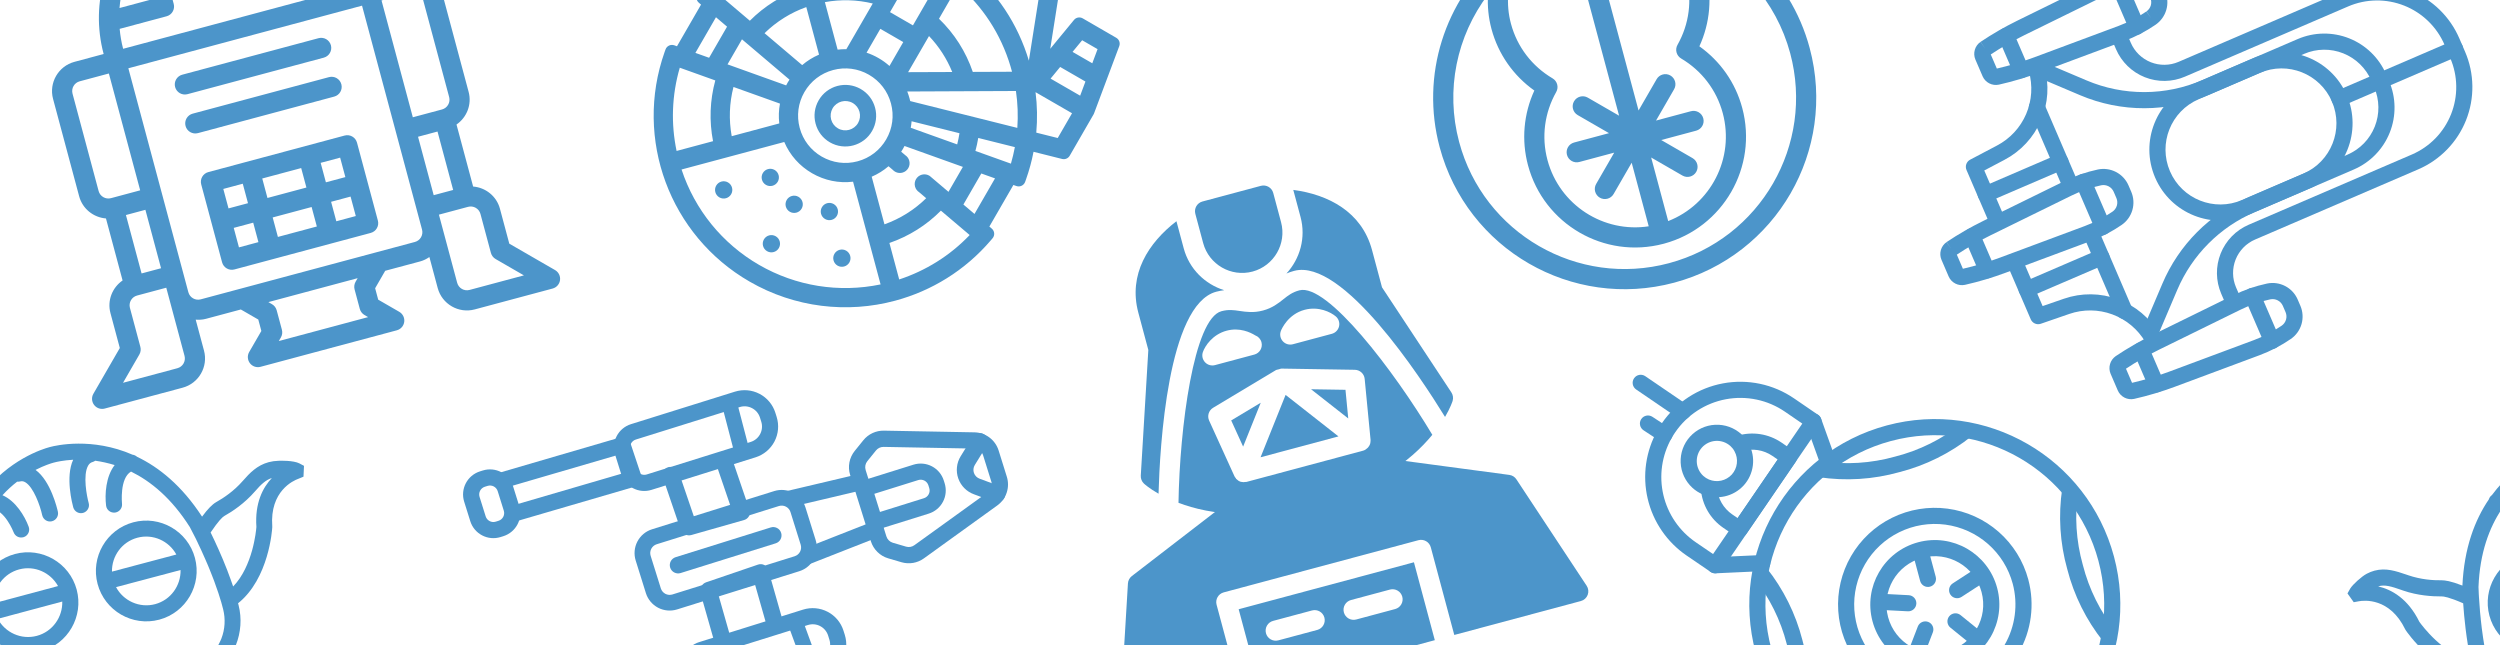 <svg width="248" height="64" viewBox="0 0 248 64" fill="none" xmlns="http://www.w3.org/2000/svg">
<g clip-path="url(#clip0)">
<g opacity="0.7" clip-path="url(#clip1)">
<path d="M81.213 9.95C80.804 10.658 80.696 11.48 80.907 12.268C81.118 13.056 81.623 13.716 82.331 14.123C83.06 14.543 83.893 14.628 84.648 14.426C85.404 14.223 86.085 13.733 86.504 13.005C86.913 12.296 87.021 11.475 86.809 10.686C86.598 9.898 86.093 9.238 85.386 8.832C83.927 7.988 82.054 8.49 81.213 9.95ZM85.119 12.203C84.716 12.899 83.824 13.139 83.127 12.736C82.792 12.543 82.549 12.228 82.448 11.852C82.35 11.476 82.401 11.085 82.594 10.747C82.795 10.401 83.12 10.167 83.479 10.071C83.838 9.974 84.237 10.017 84.586 10.214C84.921 10.407 85.164 10.722 85.265 11.098C85.365 11.473 85.311 11.866 85.119 12.203Z" fill="#0068B3"/>
<path d="M77.153 18.028C77.39 17.619 77.25 17.095 76.84 16.858C76.43 16.621 75.906 16.762 75.669 17.172C75.433 17.581 75.573 18.105 75.983 18.342C76.393 18.579 76.917 18.438 77.153 18.028Z" fill="#0068B3"/>
<path d="M72.531 19.266C72.768 18.857 72.627 18.332 72.218 18.096C71.808 17.859 71.284 18 71.047 18.41C70.811 18.819 70.951 19.343 71.361 19.58C71.771 19.817 72.295 19.676 72.531 19.266Z" fill="#0068B3"/>
<path d="M77.264 24.606C77.501 24.196 77.36 23.672 76.95 23.436C76.541 23.199 76.017 23.339 75.78 23.749C75.543 24.159 75.684 24.683 76.094 24.919C76.503 25.156 77.027 25.016 77.264 24.606Z" fill="#0068B3"/>
<path d="M84.257 26.038C84.493 25.628 84.353 25.104 83.943 24.867C83.533 24.631 83.009 24.771 82.773 25.181C82.536 25.59 82.676 26.114 83.086 26.351C83.496 26.588 84.02 26.447 84.257 26.038Z" fill="#0068B3"/>
<path d="M79.523 20.695C79.76 20.285 79.619 19.761 79.209 19.525C78.799 19.288 78.275 19.429 78.039 19.838C77.802 20.248 77.943 20.772 78.353 21.009C78.762 21.245 79.286 21.105 79.523 20.695Z" fill="#0068B3"/>
<path d="M83.018 21.413C83.254 21.003 83.114 20.479 82.704 20.242C82.294 20.006 81.77 20.146 81.534 20.556C81.297 20.966 81.438 21.49 81.847 21.727C82.257 21.963 82.781 21.823 83.018 21.413Z" fill="#0068B3"/>
<path d="M106.743 -14.197L102.434 -16.684C102.278 -16.774 102.092 -16.799 101.918 -16.753C101.745 -16.706 101.596 -16.592 101.506 -16.436L97.898 -10.187L95.623 -11.5L99.229 -17.749C99.417 -18.075 99.306 -18.49 98.98 -18.679L94.668 -21.166C94.424 -21.307 94.12 -21.282 93.899 -21.106L71.871 -3.29C71.849 -3.272 71.829 -3.254 71.807 -3.231C70.952 -2.527 70.152 -1.741 69.427 -0.896L69.249 -0.687C69.132 -0.548 69.073 -0.371 69.089 -0.191C69.102 -0.011 69.189 0.157 69.328 0.274L69.543 0.457L67.157 4.59L66.891 4.495C66.72 4.434 66.532 4.444 66.368 4.52C66.205 4.599 66.078 4.737 66.02 4.907L65.927 5.165C62.884 13.783 66.429 23.358 74.356 27.932C75.464 28.572 76.639 29.102 77.846 29.504C79.027 29.898 80.252 30.179 81.486 30.333C82.705 30.486 83.945 30.521 85.171 30.436C86.391 30.353 87.611 30.148 88.791 29.831C90.609 29.344 92.336 28.593 93.926 27.601C95.561 26.581 97.026 25.317 98.284 23.846L98.462 23.637C98.579 23.499 98.638 23.322 98.622 23.142C98.609 22.962 98.521 22.794 98.383 22.677L98.145 22.475L100.528 18.348L100.822 18.453C100.992 18.514 101.181 18.504 101.344 18.427C101.507 18.349 101.634 18.211 101.693 18.041L101.785 17.783C102.102 16.888 102.351 15.971 102.526 15.057L105.36 15.769C105.656 15.844 105.963 15.711 106.114 15.45L108.485 11.343C108.504 11.311 108.52 11.277 108.532 11.241L111.03 4.577C111.148 4.264 111.022 3.915 110.734 3.749L107.405 1.821C107.117 1.655 106.751 1.72 106.54 1.978L104.184 4.841L107.074 -13.498C107.118 -13.778 106.987 -14.056 106.743 -14.197ZM96.941 -8.529L90.564 2.517L88.289 1.204L94.666 -9.843L96.941 -8.529ZM91.18 19.069L91.878 19.662C91.294 20.236 90.646 20.747 89.952 21.182C89.258 21.616 88.515 21.977 87.737 22.255L86.472 17.53C87.08 17.268 87.64 16.921 88.141 16.491L88.562 16.848C88.797 17.103 89.162 17.222 89.519 17.126C90.031 16.989 90.337 16.462 90.199 15.947C90.136 15.711 89.991 15.521 89.803 15.395L89.397 15.049C89.458 14.953 89.516 14.863 89.57 14.774C89.571 14.772 89.573 14.769 89.573 14.769C89.629 14.672 89.68 14.576 89.727 14.481L95.518 16.555L94.089 19.03L92.401 17.599C92.349 17.545 92.294 17.498 92.234 17.457L92.224 17.45C92.004 17.305 91.725 17.253 91.451 17.326C90.939 17.464 90.632 17.991 90.77 18.505C90.836 18.749 90.984 18.942 91.18 19.069ZM90.344 12.676C90.385 12.459 90.414 12.242 90.431 12.029L95.18 13.216C95.121 13.592 95.044 13.963 94.953 14.326L90.344 12.676ZM88.236 6.545C87.904 6.249 87.54 5.986 87.155 5.764C86.776 5.545 86.377 5.363 85.962 5.226L87.329 2.86L89.604 4.173L88.236 6.545ZM84.215 0.029C85.013 0.051 85.807 0.159 86.578 0.347L83.959 4.878C83.665 4.875 83.376 4.89 83.091 4.924L81.829 0.211C82.617 0.067 83.418 0.006 84.215 0.029ZM81.333 -1.636L80.363 -5.26C81.892 -5.58 83.444 -5.693 84.979 -5.592C86.507 -5.492 88.018 -5.184 89.474 -4.675L87.563 -1.365C85.556 -1.945 83.407 -2.038 81.333 -1.636ZM92.157 3.576C92.65 4.092 93.096 4.659 93.482 5.258C93.865 5.852 94.194 6.486 94.462 7.143L90.084 7.16L92.157 3.576ZM94.445 -19.088L96.958 -17.637L90.443 -6.353C88.713 -6.995 86.91 -7.382 85.082 -7.498C83.232 -7.616 81.368 -7.46 79.535 -7.033L94.445 -19.088ZM74.747 -2.999C75.921 -3.736 77.187 -4.332 78.52 -4.766L79.491 -1.14C78.538 -0.81 77.624 -0.376 76.772 0.155C75.903 0.696 75.101 1.336 74.385 2.057L71.529 -0.366C72.49 -1.379 73.573 -2.263 74.747 -2.999ZM72.17 6.385L73.604 3.901L78.318 7.9C78.257 7.996 78.2 8.089 78.144 8.178C78.088 8.275 78.037 8.373 77.987 8.471L72.17 6.385ZM77.373 10.278C77.25 10.925 77.228 11.584 77.305 12.244L72.586 13.509C72.437 12.696 72.378 11.872 72.407 11.054C72.437 10.236 72.556 9.419 72.761 8.627L77.373 10.278ZM75.841 3.292C76.43 2.716 77.082 2.204 77.785 1.765C78.474 1.334 79.213 0.977 79.985 0.703L81.248 5.418C80.64 5.68 80.077 6.028 79.576 6.458L75.841 3.292ZM71.024 1.71L72.124 2.645L70.343 5.731L68.983 5.246L71.024 1.71ZM66.764 10.874C66.814 9.467 67.039 8.07 67.434 6.717L70.957 7.979C70.69 8.958 70.535 9.966 70.498 10.977C70.461 11.986 70.54 13.004 70.733 14.005L67.117 14.974C66.835 13.623 66.714 12.247 66.764 10.874ZM87.354 28.214C83.233 29.072 78.96 28.388 75.307 26.281C71.656 24.173 68.928 20.817 67.61 16.815L77.799 14.085C78.362 15.397 79.312 16.467 80.558 17.187C81.804 17.906 83.206 18.194 84.624 18.025L87.354 28.214ZM85.071 16.002C83.861 16.326 82.599 16.16 81.514 15.534C80.429 14.908 79.654 13.898 79.33 12.688C79.006 11.478 79.172 10.216 79.798 9.131C80.425 8.047 81.434 7.272 82.644 6.947C83.855 6.623 85.117 6.789 86.201 7.415C87.286 8.042 88.061 9.052 88.385 10.262C88.709 11.472 88.543 12.734 87.917 13.818C87.291 14.903 86.281 15.678 85.071 16.002ZM92.924 25.978C91.76 26.705 90.508 27.292 89.2 27.722L88.23 24.103C89.192 23.771 90.113 23.33 90.97 22.792C91.827 22.255 92.623 21.617 93.337 20.896L96.192 23.316C95.216 24.338 94.119 25.233 92.924 25.978ZM96.669 21.223L95.569 20.288L97.346 17.21L98.706 17.696L96.669 21.223ZM100.284 16.234L96.761 14.972C96.875 14.554 96.968 14.124 97.042 13.684L100.675 14.594C100.568 15.159 100.437 15.709 100.284 16.234ZM100.919 12.687L90.292 10.026C90.274 9.947 90.254 9.863 90.229 9.77C90.167 9.541 90.09 9.308 90.001 9.076L100.781 9.027C100.959 10.239 101.005 11.469 100.919 12.687ZM100.391 7.117L96.501 7.133C96.159 6.134 95.699 5.176 95.136 4.289C94.573 3.406 93.905 2.591 93.148 1.859L95.056 -1.45C96.259 -0.413 97.304 0.781 98.167 2.1C99.064 3.472 99.763 4.979 100.241 6.576C100.287 6.74 100.335 6.911 100.391 7.117ZM104.927 13.691L102.799 13.158C102.918 11.819 102.895 10.471 102.725 9.143L106.346 11.233L104.927 13.691ZM107.35 3.992L108.879 4.875L108.355 6.277L106.398 5.147L107.35 3.992ZM105.168 6.642L107.675 8.089L107.152 9.492L104.218 7.798L105.168 6.642ZM102.064 6.018C101.521 4.203 100.719 2.492 99.686 0.937C98.675 -0.583 97.444 -1.95 96.026 -3.126L102.543 -14.413L105.058 -12.963L102.064 6.018Z" fill="#0068B3"/>
</g>
<g opacity="0.7" clip-path="url(#clip2)">
<path d="M163.795 15.624L165.485 21.931C169.704 20.286 172.096 15.696 170.897 11.22C170.279 8.916 168.796 6.999 166.771 5.804C166.301 5.527 166.14 4.925 166.408 4.451C167.565 2.406 167.891 0.004 167.273 -2.302C166.745 -4.273 165.556 -5.959 163.894 -7.181C163.038 -7.812 163.627 -9.167 164.672 -8.97C171.803 -7.626 177.613 -2.352 179.521 4.769C182.237 14.905 176.222 25.323 166.086 28.039C155.95 30.755 145.531 24.74 142.816 14.604C140.908 7.484 143.303 0.011 148.807 -4.719C149.614 -5.412 150.802 -4.533 150.375 -3.559C149.547 -1.668 149.359 0.387 149.887 2.356C150.504 4.662 151.989 6.578 154.014 7.772C154.484 8.049 154.645 8.65 154.377 9.125C153.22 11.174 152.893 13.576 153.51 15.879C154.709 20.355 159.078 23.134 163.553 22.449L161.863 16.141L160.071 19.246C159.795 19.724 159.183 19.888 158.705 19.612C158.226 19.336 158.063 18.724 158.339 18.246L160.131 15.141L156.668 16.069C156.134 16.212 155.586 15.896 155.443 15.362C155.3 14.829 155.617 14.28 156.15 14.137L159.614 13.209L156.509 11.417C156.03 11.141 155.867 10.529 156.143 10.051C156.419 9.572 157.03 9.409 157.509 9.685L160.614 11.477L155.544 -7.441C155.402 -7.975 155.718 -8.523 156.252 -8.666C156.785 -8.809 157.333 -8.492 157.476 -7.959L162.545 10.96L164.338 7.855C164.614 7.377 165.226 7.213 165.704 7.489C166.182 7.765 166.346 8.377 166.07 8.855L164.278 11.96L167.741 11.032C168.275 10.889 168.823 11.205 168.966 11.739C169.109 12.272 168.792 12.82 168.259 12.963L164.795 13.892L167.9 15.684C168.378 15.96 168.542 16.572 168.266 17.05C167.989 17.528 167.378 17.692 166.9 17.416L163.795 15.624ZM165.01 24.186C159.155 25.732 153.147 22.252 151.578 16.397C150.907 13.891 151.15 11.286 152.207 8.982C150.14 7.516 148.627 5.382 147.955 2.874C147.653 1.747 147.541 0.597 147.611 -0.541C144.508 3.562 143.365 8.927 144.747 14.086C147.177 23.155 156.5 28.537 165.568 26.107C174.638 23.677 180.019 14.356 177.589 5.286C176.206 0.126 172.534 -3.949 167.796 -5.951C168.425 -4.999 168.903 -3.948 169.205 -2.82C169.877 -0.311 169.635 2.293 168.579 4.595C170.645 6.062 172.157 8.196 172.829 10.703C174.398 16.558 170.936 22.574 165.092 24.164C165.079 24.168 165.065 24.172 165.051 24.176C165.038 24.179 165.024 24.183 165.01 24.186Z" fill="#0068B3"/>
</g>
<g opacity="0.7" clip-path="url(#clip3)">
<path d="M125.08 18.435L119.284 19.988C118.751 20.131 118.434 20.68 118.577 21.213L119.354 24.111C119.925 26.241 122.122 27.51 124.253 26.939C126.384 26.368 127.652 24.171 127.081 22.04L126.305 19.142C126.162 18.609 125.613 18.292 125.08 18.435Z" fill="#0068B3"/>
<path d="M124.946 68.164L142.333 63.506L140.262 55.778L122.876 60.437L124.946 68.164ZM134.019 59.522L137.882 58.486C138.415 58.344 138.964 58.66 139.107 59.194C139.25 59.727 138.933 60.275 138.4 60.418L134.536 61.454C134.003 61.596 133.454 61.28 133.311 60.746C133.169 60.213 133.485 59.665 134.019 59.522ZM126.291 61.592L130.155 60.557C130.688 60.414 131.237 60.731 131.38 61.264C131.522 61.797 131.206 62.346 130.672 62.489L126.809 63.524C126.276 63.667 125.727 63.35 125.584 62.817C125.441 62.284 125.758 61.735 126.291 61.592Z" fill="#0068B3"/>
<path d="M157.397 58.107L150.427 47.551C150.27 47.31 150.013 47.148 149.726 47.111L136.841 45.388C136.297 45.314 135.792 45.7 135.716 46.246C135.699 46.381 135.709 46.513 135.742 46.636L124.151 49.742C124.118 49.619 124.061 49.499 123.979 49.391C123.642 48.955 123.014 48.873 122.576 49.21L112.279 57.145C112.051 57.322 111.909 57.588 111.891 57.877L111.133 70.503C111.113 70.823 111.25 71.134 111.498 71.339C111.747 71.542 112.078 71.612 112.389 71.529L123.015 68.682L120.685 59.989C120.542 59.455 120.859 58.907 121.392 58.764L140.711 53.587C141.244 53.445 141.793 53.761 141.936 54.295L144.265 62.988L156.822 59.623C157.133 59.54 157.385 59.313 157.499 59.011C157.613 58.712 157.574 58.374 157.397 58.107Z" fill="#0068B3"/>
<path d="M125.066 39.95L122.135 41.706L123.318 44.305L125.066 39.95Z" fill="#0068B3"/>
<path d="M133.746 41.511L133.471 38.669L130.054 38.613L133.746 41.511Z" fill="#0068B3"/>
<path d="M125.048 45.361L132.775 43.291L127.531 39.174L125.048 45.361Z" fill="#0068B3"/>
<path d="M114.927 48.976C115.054 44.368 115.838 30.229 120.648 28.94C120.928 28.865 121.191 28.818 121.44 28.788C119.541 28.195 117.974 26.688 117.422 24.628L116.703 21.945C113.929 24.078 111.904 27.217 112.921 31.011L113.914 34.718L113.166 47.182C113.149 47.481 113.264 47.769 113.482 47.974C113.529 48.019 114.007 48.45 114.927 48.976Z" fill="#0068B3"/>
<path d="M128.893 28.802C128.186 28.991 127.78 29.313 127.309 29.688C126.796 30.095 126.216 30.555 125.288 30.803C124.361 31.051 123.628 30.943 122.981 30.848C122.386 30.759 121.873 30.683 121.166 30.872C118.423 31.607 117.024 42.424 116.906 49.88C118.454 50.464 120.512 50.964 123.172 51.001C123.264 51.003 123.355 50.991 123.444 50.967L136.967 47.344C137.056 47.32 137.142 47.285 137.22 47.237C139.506 45.875 141.037 44.413 142.086 43.133C138.255 36.735 131.634 28.067 128.893 28.802ZM127.069 32.811C127.136 32.644 127.767 31.174 129.411 30.734C130.813 30.358 132.018 30.969 132.51 31.388C132.792 31.629 132.918 32.007 132.835 32.369C132.754 32.73 132.478 33.017 132.119 33.114L128.255 34.149C127.89 34.247 127.501 34.13 127.249 33.847C126.997 33.563 126.927 33.163 127.069 32.811ZM119.327 34.92C119.543 34.312 120.281 33.18 121.683 32.804C122.978 32.457 124.049 32.978 124.514 33.267C124.81 33.374 125.049 33.621 125.137 33.949C125.28 34.482 124.964 35.031 124.43 35.174C124.416 35.176 124.405 35.181 124.392 35.184L120.528 36.219C120.169 36.316 119.787 36.205 119.536 35.932C119.282 35.659 119.203 35.27 119.327 34.92ZM135.961 43.642C135.969 43.725 135.953 43.804 135.94 43.882C135.937 43.901 135.948 43.919 135.945 43.938C135.943 43.947 135.936 43.951 135.934 43.96C135.898 44.119 135.82 44.26 135.716 44.381C135.692 44.408 135.669 44.429 135.642 44.454C135.525 44.566 135.389 44.661 135.225 44.705L123.634 47.811C123.609 47.817 123.585 47.805 123.559 47.81C123.417 47.838 123.279 47.837 123.143 47.803C123.119 47.797 123.094 47.798 123.069 47.79C122.913 47.739 122.775 47.65 122.66 47.529C122.651 47.519 122.636 47.519 122.627 47.509C122.609 47.487 122.61 47.458 122.591 47.434C122.549 47.377 122.496 47.327 122.465 47.258L119.946 41.722C119.736 41.26 119.905 40.712 120.343 40.45L126.586 36.706C126.645 36.672 126.717 36.677 126.781 36.654C126.829 36.637 126.873 36.625 126.922 36.616C126.99 36.604 127.049 36.563 127.118 36.564L134.397 36.684C134.906 36.692 135.328 37.083 135.376 37.587L135.961 43.642Z" fill="#0068B3"/>
<path d="M143.976 38.927L137.096 28.506L136.103 24.799C135.086 21.005 131.763 19.299 128.294 18.839L129.013 21.523C129.565 23.582 128.961 25.671 127.614 27.134C127.844 27.035 128.095 26.945 128.376 26.87C133.186 25.581 140.934 37.434 143.348 41.36C143.882 40.447 144.08 39.833 144.1 39.77C144.185 39.484 144.139 39.175 143.976 38.927Z" fill="#0068B3"/>
</g>
<g opacity="0.7" clip-path="url(#clip4)">
<path fill-rule="evenodd" clip-rule="evenodd" d="M187.586 43.747C178.624 46.149 173.305 55.361 175.707 64.323C178.108 73.285 187.32 78.604 196.282 76.202C205.245 73.801 210.563 64.589 208.162 55.627C205.76 46.664 196.548 41.346 187.586 43.747ZM174.161 64.737C171.531 54.921 177.356 44.832 187.172 42.202C196.988 39.572 207.077 45.397 209.707 55.213C212.337 65.028 206.512 75.118 196.696 77.748C186.881 80.378 176.791 74.553 174.161 64.737Z" fill="#0068B3"/>
<path fill-rule="evenodd" clip-rule="evenodd" d="M192.979 52.043C191.41 51.837 189.815 52.1 188.396 52.8C186.977 53.5 185.797 54.605 185.006 55.975C184.215 57.345 183.848 58.919 183.951 60.498C184.055 62.077 184.624 63.59 185.587 64.845C186.551 66.1 187.865 67.042 189.363 67.55C190.861 68.059 192.477 68.112 194.005 67.702C196.053 67.151 197.798 65.809 198.859 63.973C199.919 62.136 200.208 59.953 199.662 57.904C199.252 56.376 198.399 55.003 197.209 53.96C196.019 52.917 194.547 52.25 192.979 52.043ZM194.212 68.475L194.42 69.247C196.877 68.586 198.972 66.977 200.245 64.773C201.517 62.569 201.863 59.95 201.207 57.491L201.207 57.49C200.716 55.656 199.692 54.009 198.264 52.757C196.837 51.505 195.07 50.705 193.187 50.457C191.305 50.209 189.391 50.525 187.688 51.365C185.985 52.205 184.57 53.53 183.62 55.175C182.671 56.819 182.231 58.708 182.355 60.603C182.479 62.497 183.162 64.312 184.318 65.819C185.474 67.325 187.051 68.455 188.848 69.065C190.646 69.676 192.585 69.739 194.419 69.248L194.212 68.475Z" fill="#0068B3"/>
<path fill-rule="evenodd" clip-rule="evenodd" d="M206.155 48.705C205.789 51.152 205.945 53.649 206.614 56.032L206.616 56.041L206.619 56.05C207.231 58.447 208.344 60.688 209.884 62.624L208.632 63.62C206.953 61.51 205.739 59.068 205.071 56.455C204.343 53.858 204.173 51.136 204.572 48.468L206.155 48.705Z" fill="#0068B3"/>
<path fill-rule="evenodd" clip-rule="evenodd" d="M188.009 45.29C190.407 44.678 192.647 43.566 194.583 42.025L195.58 43.277C193.469 44.956 191.027 46.17 188.414 46.838C185.817 47.566 183.095 47.736 180.428 47.337L180.665 45.754C183.112 46.12 185.609 45.964 187.991 45.295L188 45.293L188.009 45.29Z" fill="#0068B3"/>
<path fill-rule="evenodd" clip-rule="evenodd" d="M177.25 63.9C176.638 61.502 175.525 59.262 173.984 57.326L175.236 56.329C176.916 58.44 178.129 60.882 178.798 63.495C179.525 66.092 179.695 68.814 179.296 71.481L177.714 71.244C178.08 68.797 177.923 66.3 177.255 63.918L177.252 63.909L177.25 63.9Z" fill="#0068B3"/>
<path fill-rule="evenodd" clip-rule="evenodd" d="M190.692 55.338C188.131 56.025 186.612 58.657 187.298 61.217C187.984 63.778 190.616 65.297 193.177 64.611C195.737 63.925 197.257 61.293 196.571 58.733C195.885 56.172 193.253 54.652 190.692 55.338ZM185.752 61.631C184.838 58.217 186.864 54.708 190.278 53.793C193.692 52.878 197.201 54.904 198.116 58.318C199.031 61.733 197.005 65.242 193.591 66.157C190.177 67.072 186.667 65.045 185.752 61.631Z" fill="#0068B3"/>
<path fill-rule="evenodd" clip-rule="evenodd" d="M190.361 54.102C190.787 53.988 191.226 54.241 191.34 54.668L192.024 57.218C192.138 57.645 191.885 58.083 191.458 58.198C191.031 58.312 190.593 58.059 190.478 57.632L189.795 55.082C189.681 54.655 189.934 54.217 190.361 54.102Z" fill="#0068B3"/>
<path fill-rule="evenodd" clip-rule="evenodd" d="M185.861 59.661C185.884 59.219 186.26 58.881 186.702 58.904L189.344 59.043C189.786 59.066 190.124 59.443 190.101 59.884C190.078 60.325 189.702 60.664 189.26 60.641L186.617 60.502C186.176 60.478 185.837 60.102 185.861 59.661Z" fill="#0068B3"/>
<path fill-rule="evenodd" clip-rule="evenodd" d="M191.279 61.694C191.691 61.853 191.897 62.316 191.738 62.728L190.793 65.186C190.635 65.599 190.172 65.804 189.76 65.646C189.347 65.487 189.141 65.025 189.3 64.612L190.245 62.154C190.403 61.742 190.866 61.536 191.279 61.694Z" fill="#0068B3"/>
<path fill-rule="evenodd" clip-rule="evenodd" d="M193.362 61.136C193.64 60.793 194.143 60.74 194.487 61.018L196.534 62.674C196.878 62.952 196.931 63.455 196.653 63.799C196.375 64.142 195.871 64.196 195.528 63.918L193.481 62.261C193.137 61.984 193.084 61.48 193.362 61.136Z" fill="#0068B3"/>
<path fill-rule="evenodd" clip-rule="evenodd" d="M197.037 56.666C197.278 57.036 197.173 57.532 196.802 57.773L194.583 59.215C194.213 59.455 193.717 59.35 193.476 58.98C193.236 58.609 193.341 58.114 193.711 57.873L195.931 56.431C196.301 56.19 196.797 56.295 197.037 56.666Z" fill="#0068B3"/>
<path fill-rule="evenodd" clip-rule="evenodd" d="M179.633 41.061C180.049 40.911 180.507 41.127 180.657 41.543L182.123 45.623C182.272 46.039 182.056 46.497 181.64 46.646C181.224 46.796 180.766 46.58 180.617 46.164L179.151 42.084C179.002 41.669 179.218 41.21 179.633 41.061Z" fill="#0068B3"/>
<path fill-rule="evenodd" clip-rule="evenodd" d="M169.343 56.111C169.323 55.67 169.664 55.295 170.105 55.275L174.776 55.059C175.218 55.038 175.592 55.38 175.612 55.821C175.633 56.262 175.292 56.637 174.85 56.657L170.179 56.873C169.738 56.894 169.363 56.553 169.343 56.111Z" fill="#0068B3"/>
<path fill-rule="evenodd" clip-rule="evenodd" d="M174.372 44.65C173.852 44.569 173.321 44.605 172.818 44.755C172.394 44.882 171.949 44.641 171.822 44.217C171.696 43.794 171.937 43.348 172.36 43.222C173.092 43.004 173.863 42.951 174.618 43.069C175.372 43.186 176.091 43.471 176.722 43.901L177.911 44.715C178.086 44.834 178.206 45.019 178.245 45.227C178.285 45.436 178.239 45.652 178.119 45.827L173.241 52.958C173.121 53.133 172.937 53.253 172.728 53.292C172.52 53.331 172.304 53.286 172.129 53.166L170.94 52.353C170.31 51.921 169.785 51.354 169.402 50.693C169.019 50.033 168.788 49.295 168.726 48.534C168.691 48.093 169.019 47.707 169.459 47.672C169.9 47.636 170.285 47.964 170.321 48.405C170.364 48.928 170.522 49.436 170.786 49.891C171.049 50.346 171.411 50.736 171.844 51.033C171.844 51.033 171.845 51.033 171.845 51.033L172.372 51.394L176.347 45.584L175.82 45.223C175.82 45.222 175.82 45.223 175.82 45.223C175.386 44.926 174.891 44.73 174.372 44.65Z" fill="#0068B3"/>
<path fill-rule="evenodd" clip-rule="evenodd" d="M162.098 37.526C162.347 37.161 162.844 37.067 163.209 37.316L167.389 40.168C167.753 40.417 167.847 40.914 167.598 41.279C167.349 41.644 166.852 41.738 166.487 41.489L162.307 38.637C161.942 38.388 161.849 37.891 162.098 37.526Z" fill="#0068B3"/>
<path fill-rule="evenodd" clip-rule="evenodd" d="M162.809 41.577C163.051 41.208 163.547 41.104 163.917 41.346L165.552 42.417C165.922 42.66 166.025 43.155 165.783 43.525C165.541 43.895 165.045 43.998 164.675 43.756L163.04 42.685C162.671 42.443 162.567 41.947 162.809 41.577Z" fill="#0068B3"/>
<path fill-rule="evenodd" clip-rule="evenodd" d="M171.201 39.606C170.189 39.796 169.224 40.183 168.362 40.747C167.5 41.31 166.758 42.038 166.178 42.889L166.173 42.895C166.048 43.075 165.93 43.272 165.81 43.482C164.849 45.189 164.562 47.194 165.007 49.102C165.452 51.01 166.596 52.682 168.214 53.788C168.214 53.788 168.214 53.788 168.215 53.789L169.936 54.962L178.788 42.02L177.072 40.844C176.223 40.262 175.268 39.852 174.26 39.64C173.253 39.427 172.213 39.416 171.201 39.606ZM167.487 39.407C168.525 38.729 169.687 38.262 170.906 38.033C172.125 37.804 173.377 37.818 174.59 38.074C175.804 38.33 176.955 38.823 177.977 39.525M177.978 39.525L180.352 41.151C180.716 41.401 180.809 41.898 180.56 42.263L170.805 56.524C170.556 56.889 170.059 56.982 169.694 56.734L167.312 55.11C165.363 53.778 163.985 51.764 163.449 49.465C162.913 47.166 163.258 44.75 164.417 42.694L164.42 42.689C164.548 42.465 164.693 42.221 164.858 41.984C165.557 40.961 166.45 40.085 167.487 39.407" fill="#0068B3"/>
<path fill-rule="evenodd" clip-rule="evenodd" d="M170.221 43.736C169.692 43.762 169.196 43.996 168.839 44.387C168.483 44.778 168.297 45.295 168.32 45.823C168.344 46.352 168.576 46.849 168.965 47.207C169.131 47.359 169.323 47.482 169.531 47.57C169.914 47.73 170.336 47.767 170.742 47.679C171.146 47.59 171.514 47.379 171.795 47.074C172.071 46.767 172.247 46.383 172.296 45.973C172.346 45.562 172.267 45.145 172.07 44.782L172.064 44.77C171.962 44.573 171.825 44.397 171.66 44.249L171.659 44.248C171.266 43.894 170.749 43.71 170.221 43.736ZM167.656 43.31C168.297 42.606 169.191 42.184 170.142 42.138C171.092 42.091 172.023 42.422 172.73 43.059C173.036 43.334 173.29 43.662 173.48 44.026C173.832 44.68 173.974 45.427 173.885 46.164C173.795 46.904 173.479 47.598 172.978 48.15L172.975 48.154L172.975 48.154C172.472 48.702 171.812 49.082 171.085 49.241C170.358 49.401 169.6 49.333 168.913 49.046L168.911 49.045C168.533 48.886 168.186 48.663 167.883 48.386L167.883 48.386C167.182 47.741 166.764 46.846 166.722 45.895C166.679 44.944 167.015 44.014 167.656 43.31Z" fill="#0068B3"/>
</g>
<g opacity="0.7" clip-path="url(#clip5)">
<path d="M256.607 58.49C255.894 55.831 253.145 54.243 250.485 54.956C247.825 55.669 246.238 58.418 246.951 61.078C247.664 63.738 250.412 65.325 253.072 64.612C255.732 63.899 257.319 61.15 256.607 58.49ZM250.895 56.486C252.44 56.072 254.01 56.797 254.757 58.137L248.376 59.847C248.345 58.315 249.35 56.9 250.895 56.486ZM252.66 63.075C251.1 63.493 249.508 62.749 248.78 61.387L255.177 59.673C255.22 61.219 254.213 62.658 252.66 63.075Z" fill="#0068B3"/>
<path d="M278.714 45.975C278.11 45.659 276.778 45.703 276.632 45.709C276.281 45.721 275.963 45.765 275.655 45.847C274.51 46.154 273.781 46.91 273.075 47.717C272.205 48.716 271.171 49.405 270.461 49.801C270.054 50.034 269.613 50.482 269.045 51.252C267.042 48.172 264.766 46.351 262.592 45.31C262.464 45.204 262.32 45.127 262.15 45.107C258.13 43.358 254.568 44.181 253.977 44.339L253.884 44.364C253.292 44.522 249.804 45.589 247.197 49.114C247.045 49.22 246.945 49.371 246.892 49.541C245.515 51.567 244.443 54.334 244.271 58.088C243.093 57.629 242.533 57.565 242.202 57.563C241.382 57.577 240.149 57.495 238.897 57.064L238.724 57.004C237.673 56.651 236.683 56.306 235.553 56.609C235.291 56.679 235.031 56.782 234.778 56.916C234.281 57.181 233.409 57.958 233.144 58.383L232.871 58.868L233.491 59.74L234.001 59.645C234.504 59.551 237.065 59.269 238.595 62.427L238.654 62.526C238.777 62.708 241.528 66.733 245.507 67.191C245.889 68.522 246.673 69.697 247.728 70.559C249.741 75.087 254.287 77.94 259.412 77.909C260.349 78.424 261.423 78.648 262.484 78.487C262.667 78.463 262.861 78.419 263.046 78.37C263.23 78.32 263.42 78.261 263.591 78.19C264.59 77.799 265.408 77.069 265.96 76.147C270.393 73.624 272.9 68.898 272.401 63.989C272.897 62.736 273.003 61.348 272.666 60.029C272.65 59.968 272.633 59.906 272.617 59.845C275.689 57.382 275.999 52.511 276.009 52.303L276.007 52.204C275.754 48.705 278.12 47.667 278.594 47.498L279.106 47.287L279.156 46.211L278.714 45.975ZM240.003 61.687C238.862 59.364 237.241 58.48 235.913 58.169C236.581 57.957 237.263 58.194 238.207 58.518L238.38 58.579C239.842 59.085 241.274 59.171 242.22 59.165C242.391 59.16 242.937 59.228 244.347 59.847C244.442 61.247 244.65 63.375 245.103 65.528C242.329 64.862 240.266 62.053 240.003 61.687ZM250.372 71.969C250.399 71.978 250.434 71.985 250.461 71.994C250.696 72.071 250.936 72.138 251.165 72.193C253.431 72.714 255.348 73.75 256.698 75.192C256.871 75.377 257.025 75.55 257.171 75.725C257.22 75.786 257.259 75.841 257.309 75.902C257.384 75.997 257.461 76.1 257.526 76.19C254.623 75.749 252.074 74.231 250.372 71.969ZM262.247 76.927C261.512 77.042 260.758 76.873 260.103 76.488L260.034 76.449C259.818 76.317 259.61 76.159 259.424 75.986C259.403 75.967 259.391 75.954 259.369 75.935C259.191 75.76 259.025 75.574 258.891 75.379L258.889 75.372C258.618 74.975 258.273 74.548 257.86 74.115C256.291 72.442 254.099 71.242 251.525 70.646C250.973 70.522 250.367 70.289 249.715 69.978C249.648 69.946 249.588 69.904 249.522 69.873C249.436 69.83 249.358 69.785 249.278 69.732C249.139 69.645 249.007 69.549 248.874 69.453C248.864 69.447 248.854 69.442 248.852 69.434L248.76 69.368C247.919 68.687 247.309 67.763 247.014 66.697C246.988 66.597 246.963 66.504 246.944 66.402L246.907 66.264C246.659 65.276 246.47 64.263 246.328 63.304C246.322 63.281 246.325 63.264 246.319 63.241C246.228 62.623 246.152 62.033 246.097 61.488C246.088 61.424 246.081 61.368 246.082 61.31C246.059 61.102 246.039 60.902 246.02 60.709C246.013 60.653 246.006 60.597 246.009 60.547C245.968 60.056 245.936 59.627 245.915 59.271L245.898 58.995C245.877 58.515 245.866 58.229 245.866 58.229C245.998 54.816 246.952 52.319 248.171 50.501C249.455 50.527 250.348 52.785 250.354 52.808C250.5 53.197 250.916 53.399 251.301 53.296C251.324 53.289 251.347 53.283 251.378 53.275C251.79 53.123 251.997 52.664 251.845 52.252C251.453 51.187 250.549 49.69 249.244 49.126C249.722 48.602 250.22 48.155 250.704 47.779C250.797 47.787 250.888 47.787 250.98 47.762C251.172 47.711 251.335 47.733 251.522 47.848C252.32 48.334 252.967 50.105 253.187 51.109C253.285 51.536 253.705 51.811 254.131 51.713C254.147 51.709 254.155 51.707 254.17 51.703C254.577 51.594 254.829 51.18 254.743 50.767C254.674 50.447 254.031 47.711 252.526 46.615C253.403 46.165 254.073 45.961 254.296 45.901L254.389 45.877C254.604 45.819 255.286 45.661 256.26 45.606C255.465 47.31 256.18 50.011 256.265 50.326C256.386 50.747 256.814 50.994 257.237 50.881L257.245 50.879C257.666 50.758 257.919 50.319 257.798 49.899C257.611 49.232 257.203 47.125 257.743 46.189C257.856 45.994 257.999 45.882 258.191 45.83C258.283 45.805 258.369 45.758 258.446 45.704C259.053 45.788 259.7 45.928 260.374 46.135C259.493 47.277 259.386 49.028 259.522 50.153C259.574 50.593 259.969 50.899 260.409 50.847C260.449 50.844 260.48 50.836 260.518 50.826C260.895 50.725 261.151 50.36 261.102 49.961C261.104 49.936 260.85 47.45 261.997 46.78C263.951 47.739 266.016 49.419 267.831 52.286C267.835 52.301 268.044 52.682 268.362 53.314C268.382 53.358 268.402 53.402 268.432 53.452C268.49 53.576 268.555 53.699 268.62 53.846C268.62 53.846 268.62 53.846 268.622 53.854C268.84 54.298 269.08 54.827 269.335 55.409C269.361 55.477 269.395 55.542 269.422 55.609C269.49 55.772 269.568 55.94 269.639 56.111C269.685 56.222 269.731 56.333 269.779 56.452C269.868 56.659 269.951 56.876 270.033 57.093C270.108 57.279 270.175 57.467 270.249 57.653C270.284 57.751 270.32 57.856 270.355 57.954C270.44 58.179 270.517 58.405 270.594 58.632C270.62 58.699 270.637 58.76 270.663 58.827C270.763 59.138 270.865 59.457 270.957 59.77C271.024 59.991 271.086 60.222 271.138 60.447C271.378 61.404 271.32 62.417 270.965 63.336L270.868 63.56C270.812 63.69 270.76 63.803 270.698 63.91C270.639 64.025 270.571 64.142 270.501 64.251C270.059 64.938 269.607 65.496 269.145 65.925C267.206 67.73 265.908 69.865 265.394 72.096C265.255 72.685 265.167 73.22 265.131 73.699C265.114 73.943 265.064 74.187 264.997 74.427C264.993 74.445 264.984 74.472 264.98 74.489C264.905 74.732 264.805 74.973 264.683 75.195L264.644 75.263C264.267 75.916 263.698 76.439 263.006 76.716C262.77 76.82 262.501 76.892 262.247 76.927ZM266.738 73.73C266.747 73.612 266.763 73.484 266.786 73.355C266.792 73.287 266.801 73.227 266.815 73.157C266.854 72.933 266.9 72.706 266.958 72.46C267.406 70.535 268.549 68.68 270.25 67.095C270.421 66.934 270.596 66.755 270.761 66.571C270.779 66.55 270.8 66.536 270.819 66.514C270.471 69.302 269.022 71.89 266.738 73.73ZM274.435 52.271C274.402 52.7 274.076 56.158 272.129 58.179C272.123 58.156 272.109 58.135 272.101 58.104C272.024 57.878 271.946 57.651 271.862 57.427C271.855 57.404 271.839 57.375 271.833 57.352C271.744 57.112 271.655 56.872 271.566 56.633C271.564 56.625 271.562 56.617 271.56 56.609C270.973 55.094 270.35 53.753 269.894 52.821C270.666 51.675 271.06 51.297 271.245 51.19C272.069 50.73 273.257 49.934 274.278 48.762C274.901 48.043 275.368 47.605 275.969 47.419C275.07 48.369 274.27 49.901 274.435 52.271Z" fill="#0068B3"/>
</g>
<g opacity="0.7">
<path d="M21.217 -7.924C19.086 -7.353 17.818 -5.156 18.389 -3.025C18.96 -0.895 21.157 0.374 23.288 -0.197C25.419 -0.768 26.687 -2.965 26.116 -5.096C25.545 -7.227 23.348 -8.495 21.217 -7.924ZM22.77 -2.129C21.704 -1.843 20.606 -2.479 20.32 -3.543C20.035 -4.607 20.668 -5.707 21.735 -5.993C22.801 -6.278 23.899 -5.643 24.184 -4.578C24.469 -3.514 23.836 -2.415 22.77 -2.129ZM55.064 26.792L50.522 24.171L49.594 20.707C49.257 19.449 48.163 18.603 46.934 18.504L45.285 12.353C46.301 11.653 46.825 10.373 46.488 9.116L43.9 -0.544C43.472 -2.141 41.824 -3.093 40.226 -2.665L37.328 -1.889C36.649 -4.423 35.303 -6.597 33.54 -8.3L32.032 -13.928C31.889 -14.461 31.34 -14.778 30.807 -14.635C30.274 -14.492 29.957 -13.944 30.1 -13.41L30.934 -10.298C27.803 -12.153 23.962 -12.801 20.182 -11.788C17.612 -11.1 15.414 -9.724 13.7 -7.927C13.53 -7.828 13.395 -7.69 13.309 -7.518C12.081 -6.12 11.141 -4.489 10.544 -2.729C10.438 -2.568 10.386 -2.382 10.385 -2.185C9.684 0.197 9.594 2.789 10.282 5.358L7.385 6.135C5.787 6.563 4.835 8.211 5.263 9.809L7.851 19.468C8.188 20.726 9.283 21.572 10.512 21.671L12.16 27.822C11.145 28.522 10.62 29.802 10.957 31.059L11.885 34.523L9.263 39.063C9.063 39.412 9.091 39.85 9.336 40.171C9.582 40.493 9.999 40.634 10.389 40.529L18.116 38.459C19.714 38.031 20.666 36.382 20.238 34.784L19.413 31.709C19.746 31.736 20.087 31.719 20.427 31.628L23.891 30.7L25.623 31.7L25.926 32.832L24.718 34.922C24.517 35.271 24.546 35.709 24.791 36.03C25.037 36.352 25.453 36.493 25.844 36.388L39.367 32.765C39.757 32.66 40.046 32.332 40.1 31.93C40.154 31.529 39.959 31.136 39.609 30.933L37.517 29.726L37.214 28.594L38.212 26.862L41.677 25.934C42.017 25.843 42.321 25.687 42.596 25.497L43.42 28.573C43.848 30.17 45.496 31.122 47.094 30.694L54.821 28.623C55.212 28.519 55.501 28.191 55.554 27.789C55.608 27.388 55.414 26.995 55.064 26.792ZM18.306 35.302C18.449 35.835 18.13 36.384 17.599 36.527L12.203 37.973L13.825 35.165C13.957 34.935 13.993 34.662 13.924 34.406L12.889 30.542C12.746 30.009 13.065 29.459 13.596 29.317L16.494 28.541L18.306 35.302ZM15.976 26.609L14.044 27.126L12.492 21.331L14.423 20.813L15.976 26.609ZM13.906 18.881L11.008 19.658C10.477 19.8 9.926 19.484 9.783 18.951L7.195 9.291C7.052 8.758 7.371 8.209 7.902 8.067L10.8 7.29L13.906 18.881ZM12.228 -1.375L14.525 -1.99L15.043 -0.058L11.855 0.796C11.914 0.057 12.038 -0.669 12.228 -1.375ZM27.658 33.831L27.866 33.473C27.997 33.244 28.034 32.971 27.965 32.714L27.447 30.782C27.378 30.525 27.21 30.307 26.98 30.174L26.622 29.968L35.48 27.594L35.273 27.952C35.142 28.182 35.106 28.454 35.175 28.712L35.692 30.643C35.761 30.9 35.929 31.118 36.16 31.251L36.517 31.458L27.658 33.831ZM41.867 22.777C42.01 23.31 41.691 23.86 41.16 24.002L37.296 25.037C37.294 25.038 37.292 25.038 37.29 25.039L23.773 28.661C23.771 28.661 23.769 28.662 23.767 28.662L19.909 29.696C19.378 29.838 18.828 29.522 18.685 28.989L12.732 6.773L35.914 0.561L41.867 22.777ZM12.214 4.841C12.038 4.182 11.933 3.521 11.87 2.862L16.526 1.615C17.059 1.472 17.376 0.923 17.233 0.39L16.198 -3.474C16.055 -4.007 15.506 -4.324 14.973 -4.181L13.119 -3.684C13.579 -4.592 14.146 -5.444 14.823 -6.211L18.319 -7.148C18.852 -7.291 19.169 -7.839 19.026 -8.373C18.946 -8.674 18.73 -8.892 18.468 -9.012C19.168 -9.359 19.913 -9.646 20.699 -9.856C21.486 -10.067 22.272 -10.191 23.054 -10.241C22.885 -10.005 22.809 -9.709 22.89 -9.408C23.033 -8.875 23.582 -8.558 24.115 -8.701L27.013 -9.477C27.165 -9.518 27.294 -9.6 27.407 -9.699C28.448 -9.367 29.438 -8.895 30.351 -8.301L28.496 -7.804C27.963 -7.661 27.646 -7.113 27.789 -6.58C27.932 -6.046 28.481 -5.73 29.014 -5.872L32.275 -6.746C33.723 -5.304 34.83 -3.484 35.396 -1.371L12.214 4.841ZM37.846 0.043L40.744 -0.733C41.275 -0.876 41.825 -0.559 41.968 -0.026L44.557 9.633C44.699 10.166 44.381 10.716 43.849 10.858L40.952 11.634L37.846 0.043ZM41.469 13.566L43.401 13.049L44.954 18.844L43.022 19.362L41.469 13.566ZM46.576 28.762C46.045 28.905 45.495 28.588 45.352 28.055L43.54 21.294L46.438 20.517C46.969 20.375 47.52 20.691 47.662 21.224L48.698 25.088C48.767 25.345 48.935 25.563 49.165 25.696L51.972 27.317L46.576 28.762ZM29.532 -3.941C28.998 -3.798 28.681 -3.249 28.824 -2.716C28.967 -2.183 29.516 -1.866 30.049 -2.009C30.582 -2.152 30.899 -2.7 30.756 -3.233C30.613 -3.767 30.065 -4.083 29.532 -3.941ZM19.632 13.206L33.155 9.582C33.688 9.44 34.005 8.891 33.862 8.358C33.719 7.824 33.17 7.508 32.637 7.651L19.114 11.274C18.581 11.417 18.264 11.966 18.407 12.499C18.55 13.032 19.099 13.349 19.632 13.206ZM23.255 26.729L36.778 23.105C37.312 22.962 37.628 22.414 37.486 21.881L35.415 14.153C35.272 13.62 34.723 13.303 34.19 13.446L20.667 17.07C20.134 17.212 19.817 17.761 19.96 18.294L22.031 26.022C22.174 26.555 22.722 26.872 23.255 26.729ZM31.81 16.154L33.742 15.637L34.26 17.569L32.328 18.086L31.81 16.154ZM32.845 20.018L34.777 19.5L35.295 21.432L33.363 21.95L32.845 20.018ZM26.015 17.707L29.878 16.672L30.396 18.604L26.532 19.639L26.015 17.707ZM27.05 21.571L30.913 20.536L31.431 22.468L27.567 23.503L27.05 21.571ZM22.151 18.743L24.083 18.225L24.6 20.157L22.668 20.674L22.151 18.743ZM23.186 22.606L25.118 22.089L25.636 24.02L23.704 24.538L23.186 22.606ZM18.597 9.342L32.12 5.719C32.653 5.576 32.97 5.027 32.827 4.494C32.684 3.961 32.135 3.644 31.602 3.787L18.079 7.41C17.546 7.553 17.229 8.102 17.372 8.635C17.515 9.168 18.064 9.485 18.597 9.342Z" fill="#0068B3"/>
</g>
<g opacity="0.7" clip-path="url(#clip6)">
<path fill-rule="evenodd" clip-rule="evenodd" d="M86.17 47.635C86.337 48.059 86.112 48.488 85.668 48.593L78.668 50.245C78.224 50.349 77.729 50.09 77.563 49.666C77.396 49.242 77.62 48.813 78.064 48.708L85.065 47.056C85.508 46.952 86.003 47.211 86.17 47.635Z" fill="#0068B3"/>
<path fill-rule="evenodd" clip-rule="evenodd" d="M71.522 44.856C71.964 44.731 72.443 44.981 72.592 45.417L74.349 50.569C74.42 50.778 74.404 51.002 74.304 51.193C74.204 51.383 74.029 51.524 73.817 51.585L68.581 53.075C68.369 53.136 68.137 53.111 67.936 53.005C67.736 52.9 67.583 52.724 67.511 52.515L65.755 47.364C65.607 46.928 65.845 46.473 66.287 46.347C66.73 46.221 67.209 46.472 67.357 46.908L68.845 51.27L72.478 50.236L70.989 45.873C70.841 45.438 71.079 44.983 71.522 44.856Z" fill="#0068B3"/>
<path fill-rule="evenodd" clip-rule="evenodd" d="M75.39 41.428C75.264 41.023 74.981 40.685 74.605 40.489C74.23 40.292 73.791 40.252 73.386 40.379L63.066 43.605C62.864 43.669 62.695 43.81 62.596 43.998C62.498 44.186 62.478 44.405 62.541 44.608L63.147 46.543C63.21 46.745 63.351 46.914 63.539 47.013C63.727 47.111 63.946 47.131 64.149 47.068L74.468 43.841C74.873 43.715 75.212 43.432 75.408 43.056C75.605 42.681 75.645 42.242 75.518 41.837L75.39 41.428C75.39 41.428 75.39 41.428 75.39 41.428ZM76.917 40.951C76.917 40.951 76.917 40.951 76.917 40.951L77.045 41.359C77.298 42.169 77.219 43.047 76.826 43.799C76.432 44.551 75.756 45.115 74.946 45.368L64.626 48.595C64.019 48.785 63.361 48.726 62.797 48.43C62.233 48.135 61.809 47.628 61.619 47.02L61.014 45.085C60.824 44.477 60.883 43.819 61.179 43.255C61.474 42.692 61.981 42.268 62.589 42.078L72.908 38.852C73.718 38.599 74.596 38.677 75.348 39.071C76.099 39.465 76.664 40.14 76.917 40.95" fill="#0068B3"/>
<path fill-rule="evenodd" clip-rule="evenodd" d="M61.508 43.398C61.933 43.273 62.391 43.513 62.532 43.934L63.638 47.248C63.705 47.45 63.688 47.667 63.592 47.852C63.495 48.037 63.326 48.174 63.121 48.234L51.382 51.663C50.957 51.787 50.498 51.547 50.358 51.127C50.218 50.706 50.449 50.265 50.874 50.141L61.844 46.937L61.246 45.144L50.277 48.348C49.852 48.473 49.393 48.233 49.253 47.812C49.113 47.392 49.344 46.951 49.769 46.827L61.508 43.398Z" fill="#0068B3"/>
<path fill-rule="evenodd" clip-rule="evenodd" d="M49.372 48.725C49.24 48.303 48.791 48.068 48.37 48.2L48.097 48.285C47.676 48.417 47.441 48.866 47.572 49.288L48.178 51.223C48.309 51.645 48.758 51.88 49.18 51.748L49.452 51.663C49.874 51.531 50.109 51.082 49.977 50.66L49.372 48.725ZM47.892 46.673C49.157 46.278 50.503 46.983 50.899 48.248L51.504 50.183C51.9 51.448 51.195 52.794 49.929 53.19L49.657 53.275C48.392 53.67 47.046 52.966 46.651 51.7L46.045 49.765C45.65 48.5 46.355 47.154 47.62 46.758L47.892 46.673Z" fill="#0068B3"/>
<path fill-rule="evenodd" clip-rule="evenodd" d="M96.665 42.888C97.203 42.898 97.724 43.077 98.154 43.4C98.584 43.722 98.902 44.172 99.062 44.685L99.471 45.991L99.879 47.297C100.039 47.81 100.034 48.361 99.864 48.871C99.695 49.382 99.368 49.825 98.932 50.14L91.648 55.393C91.331 55.621 90.967 55.774 90.582 55.84C90.198 55.906 89.803 55.883 89.429 55.774L88.117 55.389C87.712 55.271 87.343 55.054 87.042 54.758C86.741 54.463 86.518 54.098 86.392 53.695L84.333 47.109C84.207 46.707 84.183 46.279 84.262 45.865C84.341 45.451 84.521 45.062 84.786 44.734L85.645 43.671C85.89 43.368 86.202 43.124 86.555 42.96C86.909 42.795 87.296 42.713 87.686 42.72L96.665 42.888C96.665 42.888 96.665 42.888 96.665 42.888ZM97.187 44.69C97.027 44.57 96.834 44.504 96.635 44.5L87.656 44.332C87.511 44.329 87.368 44.36 87.236 44.421C87.105 44.482 86.99 44.572 86.899 44.685L86.04 45.748C86.04 45.748 86.04 45.748 86.04 45.748C85.941 45.869 85.875 46.013 85.845 46.167C85.816 46.321 85.825 46.479 85.872 46.628L86.901 49.921L87.931 53.214C87.978 53.363 88.06 53.499 88.172 53.608C88.283 53.718 88.42 53.798 88.57 53.842L89.882 54.226C90.021 54.267 90.167 54.276 90.31 54.251C90.452 54.227 90.588 54.17 90.705 54.085L97.989 48.832C98.151 48.716 98.272 48.551 98.335 48.362C98.398 48.173 98.4 47.969 98.34 47.778L97.932 46.472L97.524 45.166C97.524 45.166 97.524 45.166 97.524 45.166C97.464 44.976 97.346 44.809 97.187 44.69Z" fill="#0068B3"/>
<path fill-rule="evenodd" clip-rule="evenodd" d="M77.968 50.261C77.753 50.148 77.501 50.126 77.27 50.198L65.145 53.989C64.914 54.061 64.72 54.223 64.607 54.438C64.495 54.654 64.472 54.905 64.544 55.137L65.05 56.753L65.555 58.37C65.628 58.602 65.79 58.795 66.005 58.908C66.22 59.021 66.471 59.043 66.703 58.971L78.827 55.18C79.059 55.108 79.253 54.946 79.365 54.731C79.478 54.516 79.501 54.264 79.428 54.032L78.417 50.799C78.345 50.567 78.183 50.374 77.968 50.261ZM76.805 48.714C77.431 48.518 78.109 48.579 78.689 48.883C79.27 49.187 79.706 49.71 79.902 50.335L80.407 51.952L80.912 53.568C81.108 54.194 81.047 54.871 80.743 55.452C80.439 56.033 79.917 56.469 79.291 56.664L67.167 60.455C66.542 60.651 65.864 60.59 65.283 60.286C64.703 59.982 64.267 59.459 64.071 58.834C64.071 58.834 64.071 58.834 64.071 58.834L63.566 57.217L63.06 55.601C62.865 54.975 62.926 54.298 63.23 53.717C63.534 53.136 64.056 52.7 64.681 52.505L76.805 48.714Z" fill="#0068B3"/>
<path fill-rule="evenodd" clip-rule="evenodd" d="M87.603 52.217C87.707 52.661 87.448 53.155 87.024 53.322L80.329 55.952C79.905 56.119 79.476 55.894 79.371 55.451C79.266 55.007 79.525 54.512 79.95 54.345L86.645 51.715C87.069 51.548 87.498 51.773 87.603 52.217Z" fill="#0068B3"/>
<path fill-rule="evenodd" clip-rule="evenodd" d="M75.823 56.052C76.014 56.152 76.155 56.327 76.216 56.539L77.706 61.775C77.832 62.217 77.581 62.696 77.146 62.845C76.71 62.993 76.255 62.755 76.129 62.312L74.867 57.878L71.292 59.098L72.555 63.531C72.681 63.973 72.43 64.452 71.995 64.601C71.559 64.749 71.104 64.511 70.978 64.069L69.487 58.834C69.427 58.622 69.452 58.39 69.557 58.189C69.662 57.989 69.838 57.836 70.048 57.764L75.199 56.007C75.408 55.936 75.633 55.952 75.823 56.052Z" fill="#0068B3"/>
<path fill-rule="evenodd" clip-rule="evenodd" d="M69.907 68.165C69.97 68.367 70.111 68.536 70.299 68.635C70.487 68.733 70.706 68.753 70.909 68.689L81.228 65.463C81.633 65.336 81.972 65.054 82.168 64.678C82.365 64.302 82.405 63.864 82.278 63.459L82.15 63.05C82.024 62.645 81.741 62.307 81.365 62.11C80.99 61.913 80.551 61.874 80.146 62.001L69.826 65.227C69.624 65.29 69.455 65.431 69.356 65.619C69.258 65.807 69.238 66.027 69.302 66.229L69.907 68.165ZM68.379 68.642L67.774 66.707C67.585 66.099 67.644 65.441 67.939 64.877C68.234 64.313 68.741 63.89 69.349 63.7L79.668 60.473C80.478 60.22 81.356 60.299 82.108 60.693C82.86 61.086 83.424 61.763 83.677 62.573L83.805 62.981C84.058 63.791 83.98 64.668 83.586 65.42C83.192 66.172 82.516 66.737 81.706 66.99L71.386 70.217C70.779 70.406 70.121 70.347 69.557 70.052C68.993 69.757 68.57 69.25 68.379 68.642Z" fill="#0068B3"/>
<path fill-rule="evenodd" clip-rule="evenodd" d="M68.921 64.9C69.106 64.997 69.244 65.166 69.303 65.37L70.282 68.724C70.406 69.149 70.166 69.608 69.746 69.748L58.145 73.616C57.725 73.756 57.283 73.525 57.159 73.1C57.035 72.675 57.275 72.216 57.695 72.076L68.536 68.462L68.006 66.647L57.166 70.263C56.745 70.403 56.304 70.172 56.18 69.746C56.056 69.321 56.296 68.863 56.716 68.723L68.317 64.854C68.519 64.786 68.737 64.803 68.921 64.9Z" fill="#0068B3"/>
<path fill-rule="evenodd" clip-rule="evenodd" d="M92.097 48.147C92.034 47.945 91.893 47.776 91.705 47.677C91.517 47.579 91.297 47.559 91.095 47.622C91.095 47.622 91.095 47.622 91.095 47.622L86.733 48.986L87.295 50.786L91.657 49.422C91.86 49.358 92.029 49.217 92.127 49.029C92.226 48.841 92.246 48.622 92.182 48.419L92.097 48.147ZM93.624 47.67C93.624 47.67 93.624 47.67 93.624 47.67L93.71 47.942C93.899 48.55 93.84 49.208 93.545 49.772C93.25 50.335 92.743 50.759 92.135 50.949L87.009 52.551C86.588 52.683 86.139 52.448 86.007 52.027L84.967 48.7C84.835 48.279 85.07 47.83 85.492 47.698L90.618 46.095C91.225 45.905 91.883 45.965 92.447 46.26C93.011 46.555 93.434 47.062 93.624 47.67Z" fill="#0068B3"/>
<path fill-rule="evenodd" clip-rule="evenodd" d="M77.491 52.863C77.627 53.298 77.385 53.761 76.95 53.897L67.515 56.847C67.08 56.983 66.617 56.74 66.481 56.306C66.346 55.871 66.588 55.408 67.023 55.272L76.457 52.322C76.892 52.186 77.355 52.428 77.491 52.863Z" fill="#0068B3"/>
<path fill-rule="evenodd" clip-rule="evenodd" d="M72.145 39.218C72.54 39.074 72.947 39.287 73.053 39.694L74.312 44.512C74.418 44.92 74.184 45.367 73.788 45.512C73.393 45.656 72.987 45.443 72.88 45.036L71.622 40.217C71.515 39.81 71.75 39.363 72.145 39.218Z" fill="#0068B3"/>
<path fill-rule="evenodd" clip-rule="evenodd" d="M78.636 61.015C79.043 60.909 79.49 61.143 79.635 61.538L81.345 66.215C81.49 66.611 81.277 67.017 80.87 67.124C80.462 67.23 80.015 66.996 79.871 66.6L78.16 61.923C78.016 61.528 78.228 61.121 78.636 61.015Z" fill="#0068B3"/>
<path fill-rule="evenodd" clip-rule="evenodd" d="M97.612 43.081C97.999 43.32 98.12 43.827 97.881 44.214L96.699 46.129C96.627 46.246 96.583 46.377 96.568 46.514C96.554 46.651 96.57 46.79 96.616 46.92C96.661 47.05 96.736 47.168 96.833 47.266C96.93 47.364 97.048 47.44 97.177 47.486L97.184 47.489L99.188 48.232C99.615 48.391 99.833 48.864 99.675 49.291C99.517 49.717 99.043 49.934 98.616 49.775L96.615 49.033C96.257 48.903 95.932 48.695 95.663 48.424C95.394 48.152 95.188 47.824 95.061 47.463C94.934 47.103 94.889 46.718 94.93 46.338C94.97 45.958 95.094 45.592 95.294 45.267L95.296 45.264L95.296 45.264L96.478 43.349C96.717 42.962 97.224 42.842 97.612 43.081Z" fill="#0068B3"/>
</g>
<g opacity="0.7" clip-path="url(#clip7)">
<path fill-rule="evenodd" clip-rule="evenodd" d="M235.693 -1.554C236.859 -1.57 238.016 -1.356 239.099 -0.924C240.183 -0.493 241.17 0.148 242.006 0.961C242.841 1.774 243.509 2.744 243.969 3.815L244.537 5.134L243.802 5.45L244.537 5.134C244.998 6.205 245.243 7.356 245.259 8.522C245.275 9.687 245.061 10.845 244.63 11.928C244.198 13.011 243.558 13.999 242.744 14.834C241.931 15.67 240.962 16.337 239.891 16.798L223.701 23.764C222.822 24.142 222.13 24.854 221.776 25.742C221.422 26.631 221.436 27.623 221.814 28.502L222.165 29.318C222.339 29.724 222.152 30.195 221.746 30.369C221.34 30.544 220.87 30.356 220.695 29.951L220.344 29.134C219.798 27.866 219.779 26.433 220.289 25.15C220.8 23.867 221.8 22.84 223.068 22.294L239.258 15.328C240.136 14.95 240.931 14.403 241.598 13.718C242.264 13.033 242.789 12.224 243.143 11.336C243.497 10.448 243.672 9.499 243.659 8.543C243.646 7.588 243.445 6.644 243.067 5.766L242.5 4.447L243.234 4.131L242.5 4.447C242.122 3.569 241.575 2.774 240.89 2.108C240.205 1.441 239.395 0.916 238.507 0.562C237.619 0.209 236.671 0.033 235.715 0.046C234.759 0.059 233.815 0.26 232.937 0.638L216.748 7.604L216.487 6.999L216.748 7.604C215.479 8.15 214.046 8.17 212.763 7.659C211.481 7.148 210.453 6.148 209.908 4.88L210.642 4.564L209.908 4.88L209.562 4.077C209.388 3.671 209.575 3.201 209.981 3.026C210.387 2.851 210.857 3.039 211.032 3.445L211.377 4.247C211.755 5.126 212.467 5.818 213.355 6.172C214.244 6.526 215.237 6.513 216.115 6.135L232.305 -0.832C233.376 -1.292 234.527 -1.538 235.693 -1.554Z" fill="#0068B3"/>
<path fill-rule="evenodd" clip-rule="evenodd" d="M201.806 6.069C202.231 5.947 202.674 6.192 202.796 6.617C203.303 8.378 203.185 10.26 202.463 11.945C201.742 13.629 200.46 15.011 198.836 15.859C198.836 15.859 198.835 15.86 198.835 15.86L196.839 16.911L198.91 21.723C199.084 22.128 198.897 22.599 198.491 22.774C198.085 22.948 197.615 22.761 197.44 22.355L195.077 16.864C194.912 16.48 195.07 16.035 195.439 15.84L198.092 14.443L198.095 14.441C199.392 13.764 200.416 12.66 200.993 11.314C201.569 9.969 201.663 8.466 201.259 7.059C201.137 6.635 201.382 6.191 201.806 6.069Z" fill="#0068B3"/>
<path fill-rule="evenodd" clip-rule="evenodd" d="M199.531 25.19C199.936 25.015 200.407 25.203 200.582 25.608L202.628 30.363L204.744 29.632C204.744 29.632 204.744 29.633 204.744 29.632C206.48 29.032 208.371 29.05 210.095 29.686C211.819 30.322 213.269 31.535 214.2 33.12C214.424 33.501 214.296 33.991 213.915 34.214C213.534 34.438 213.044 34.311 212.82 33.93C212.077 32.664 210.918 31.695 209.541 31.187C208.164 30.68 206.654 30.664 205.267 31.144L202.447 32.118C202.051 32.255 201.617 32.063 201.451 31.678L199.112 26.241C198.937 25.835 199.125 25.364 199.531 25.19Z" fill="#0068B3"/>
<path fill-rule="evenodd" clip-rule="evenodd" d="M211.805 -1.479L211.8 -1.478C210.785 -1.26 209.8 -0.919 208.867 -0.461L200.823 3.486C199.67 4.052 198.554 4.691 197.483 5.401L198.086 6.802C199.338 6.512 200.569 6.142 201.773 5.694L210.17 2.567C210.17 2.567 210.17 2.567 210.17 2.567C211.143 2.204 212.069 1.724 212.925 1.136C212.93 1.133 212.935 1.129 212.941 1.126L213.378 1.796L212.925 1.136C213.136 0.992 213.29 0.779 213.361 0.533C213.432 0.288 213.415 0.026 213.314 -0.209L213.045 -0.834C213.045 -0.835 213.045 -0.835 213.045 -0.835C212.943 -1.069 212.765 -1.26 212.538 -1.378C212.313 -1.495 212.054 -1.531 211.805 -1.479ZM196.92 4.815L196.462 4.159C196.191 4.347 195.994 4.623 195.902 4.94C195.81 5.257 195.829 5.596 195.956 5.9L195.959 5.907L196.671 7.56L196.671 7.562C196.803 7.867 197.037 8.117 197.332 8.269C197.625 8.42 197.96 8.465 198.283 8.398C198.289 8.397 198.295 8.396 198.301 8.394C199.67 8.084 201.016 7.683 202.331 7.193L210.728 4.066C211.823 3.658 212.864 3.118 213.828 2.457C213.829 2.457 213.829 2.456 213.83 2.456C214.346 2.102 214.724 1.579 214.898 0.978C215.072 0.377 215.032 -0.266 214.784 -0.841L214.514 -1.469L214.513 -1.471C214.266 -2.042 213.828 -2.511 213.275 -2.798C212.721 -3.085 212.086 -3.172 211.476 -3.045L211.464 -3.043C211.464 -3.043 211.464 -3.043 211.464 -3.043C210.321 -2.797 209.212 -2.413 208.162 -1.898L200.118 2.049C198.858 2.668 197.641 3.369 196.475 4.15L196.92 4.815Z" fill="#0068B3"/>
<path fill-rule="evenodd" clip-rule="evenodd" d="M231.331 10.078C230.143 7.317 226.942 6.042 224.181 7.23L218.11 9.842C215.349 11.03 214.074 14.231 215.262 16.992L215.262 16.992C216.45 19.753 219.651 21.028 222.412 19.84L228.483 17.228C231.244 16.04 232.519 12.838 231.331 10.078L231.331 10.078ZM223.549 5.76C227.121 4.223 231.264 5.873 232.801 9.445L232.801 9.445C234.338 13.018 232.688 17.16 229.116 18.697L223.044 21.31C219.472 22.847 215.329 21.197 213.792 17.624L213.792 17.624C212.255 14.052 213.905 9.909 217.478 8.372L223.549 5.76Z" fill="#0068B3"/>
<path fill-rule="evenodd" clip-rule="evenodd" d="M201.747 9.902C202.153 9.727 202.623 9.914 202.798 10.32L206.17 18.158C206.345 18.564 206.157 19.035 205.752 19.209C205.346 19.384 204.875 19.197 204.701 18.791L201.328 10.953C201.153 10.547 201.341 10.076 201.747 9.902Z" fill="#0068B3"/>
<path fill-rule="evenodd" clip-rule="evenodd" d="M207.11 22.368C207.516 22.193 207.987 22.38 208.162 22.786L211.505 30.558C211.68 30.964 211.493 31.434 211.087 31.609C210.681 31.784 210.21 31.596 210.036 31.19L206.692 23.419C206.517 23.013 206.705 22.542 207.11 22.368Z" fill="#0068B3"/>
<path fill-rule="evenodd" clip-rule="evenodd" d="M205.137 15.757C205.312 16.163 205.124 16.634 204.718 16.808L197.298 20.001C196.892 20.176 196.422 19.988 196.247 19.583C196.072 19.177 196.26 18.706 196.666 18.532L204.086 15.339C204.492 15.164 204.962 15.351 205.137 15.757Z" fill="#0068B3"/>
<path fill-rule="evenodd" clip-rule="evenodd" d="M209.201 25.201C209.375 25.607 209.188 26.078 208.782 26.253L201.362 29.445C200.956 29.62 200.485 29.433 200.311 29.027C200.136 28.621 200.324 28.15 200.729 27.976L208.15 24.783C208.556 24.608 209.026 24.796 209.201 25.201Z" fill="#0068B3"/>
<path fill-rule="evenodd" clip-rule="evenodd" d="M232.45 5.291C231.2 4.793 229.803 4.812 228.567 5.344L219.104 9.416C217.092 10.281 214.925 10.731 212.734 10.736C210.543 10.742 208.373 10.303 206.356 9.448L201.664 7.457C201.258 7.284 201.068 6.815 201.24 6.408C201.413 6.001 201.883 5.811 202.289 5.984L206.981 7.975C208.799 8.746 210.755 9.141 212.73 9.136C214.705 9.131 216.658 8.726 218.472 7.946L227.934 3.874C229.56 3.175 231.398 3.15 233.043 3.805C234.687 4.46 236.004 5.742 236.704 7.368L236.994 8.042L236.259 8.358L236.994 8.042C237.694 9.668 237.719 11.506 237.064 13.151C236.409 14.795 235.127 16.112 233.501 16.812L223.661 21.046C220.207 22.532 217.459 25.292 215.986 28.752L214.033 33.342C213.86 33.749 213.39 33.938 212.983 33.765C212.577 33.592 212.388 33.122 212.561 32.716L214.514 28.125C216.147 24.287 219.197 21.225 223.029 19.576L232.869 15.342C234.105 14.81 235.079 13.809 235.577 12.559C236.075 11.308 236.056 9.911 235.524 8.675L235.234 8C234.702 6.764 233.701 5.789 232.45 5.291Z" fill="#0068B3"/>
<path fill-rule="evenodd" clip-rule="evenodd" d="M244.271 4.514C244.445 4.92 244.258 5.39 243.852 5.565L232.379 10.502C231.973 10.676 231.502 10.489 231.328 10.083C231.153 9.677 231.34 9.206 231.746 9.032L243.22 4.095C243.625 3.92 244.096 4.108 244.271 4.514Z" fill="#0068B3"/>
<path fill-rule="evenodd" clip-rule="evenodd" d="M209.297 -2.109C209.46 -2.519 209.926 -2.72 210.336 -2.556L210.344 -2.553C210.541 -2.475 210.699 -2.321 210.782 -2.126L212.696 2.322C212.78 2.517 212.783 2.737 212.705 2.934L212.702 2.942C212.538 3.352 212.073 3.552 211.662 3.389C211.425 3.294 211.258 3.099 211.191 2.872L209.348 -1.411C209.229 -1.616 209.203 -1.872 209.297 -2.109Z" fill="#0068B3"/>
<path fill-rule="evenodd" clip-rule="evenodd" d="M198.698 2.816C199.104 2.641 199.574 2.829 199.749 3.235L201.218 6.648C201.392 7.054 201.205 7.525 200.799 7.699C200.393 7.874 199.923 7.687 199.748 7.281L198.279 3.867C198.105 3.461 198.292 2.991 198.698 2.816Z" fill="#0068B3"/>
<path fill-rule="evenodd" clip-rule="evenodd" d="M225.218 29.694L225.213 29.695C224.198 29.913 223.213 30.255 222.28 30.712L214.236 34.659C213.083 35.225 211.967 35.865 210.896 36.574L211.499 37.976C212.751 37.686 213.982 37.315 215.186 36.867L223.583 33.74C223.583 33.74 223.583 33.74 223.583 33.74C224.556 33.378 225.481 32.898 226.337 32.31C226.338 32.31 226.338 32.31 226.338 32.31C226.549 32.165 226.703 31.952 226.774 31.707C226.845 31.462 226.828 31.199 226.728 30.965L226.458 30.339C226.458 30.339 226.458 30.339 226.458 30.338C226.357 30.105 226.178 29.913 225.951 29.796C225.726 29.679 225.467 29.643 225.218 29.694ZM224.889 28.128C225.499 28.001 226.135 28.088 226.688 28.375C227.241 28.662 227.679 29.131 227.926 29.703L227.927 29.705L228.197 30.332C228.445 30.907 228.485 31.55 228.311 32.152C228.137 32.753 227.76 33.275 227.244 33.629C227.244 33.629 227.244 33.629 227.243 33.629C226.279 34.291 225.237 34.831 224.142 35.239L215.745 38.366C214.429 38.856 213.083 39.258 211.714 39.568C211.709 39.569 211.703 39.571 211.697 39.572C211.374 39.639 211.039 39.593 210.746 39.442C210.45 39.29 210.216 39.04 210.084 38.735L210.084 38.734L209.373 37.081L209.369 37.074C209.242 36.769 209.223 36.43 209.315 36.114C209.407 35.797 209.605 35.521 209.875 35.332C209.879 35.329 209.884 35.326 209.888 35.323C211.054 34.543 212.272 33.841 213.531 33.223L221.576 29.276C222.625 28.761 223.734 28.376 224.877 28.131C224.877 28.131 224.877 28.131 224.877 28.131L224.889 28.128Z" fill="#0068B3"/>
<path fill-rule="evenodd" clip-rule="evenodd" d="M222.707 29.058C222.871 28.648 223.336 28.448 223.747 28.611L223.754 28.614C223.951 28.692 224.109 28.846 224.193 29.04L226.118 33.502C226.293 33.907 226.107 34.378 225.701 34.553C225.295 34.728 224.824 34.541 224.649 34.136L222.759 29.756C222.64 29.551 222.613 29.296 222.707 29.058Z" fill="#0068B3"/>
<path fill-rule="evenodd" clip-rule="evenodd" d="M212.111 33.99C212.517 33.815 212.988 34.002 213.162 34.408L214.631 37.822C214.806 38.228 214.618 38.698 214.212 38.873C213.806 39.047 213.336 38.86 213.161 38.454L211.693 35.041C211.518 34.635 211.705 34.164 212.111 33.99Z" fill="#0068B3"/>
<path fill-rule="evenodd" clip-rule="evenodd" d="M208.438 18.38L208.433 18.381C207.418 18.599 206.433 18.941 205.5 19.398L197.456 23.346C196.303 23.911 195.187 24.551 194.116 25.26L194.719 26.662C195.971 26.372 197.202 26.002 198.406 25.553L206.803 22.426C207.776 22.064 208.701 21.584 209.557 20.997C209.558 20.996 209.558 20.996 209.558 20.996C209.769 20.852 209.923 20.638 209.994 20.393C210.065 20.148 210.048 19.885 209.947 19.651L209.678 19.025C209.678 19.025 209.678 19.025 209.678 19.024C209.576 18.791 209.398 18.599 209.171 18.482C208.946 18.365 208.687 18.329 208.438 18.38ZM193.553 24.674L193.095 24.018C192.825 24.207 192.627 24.483 192.535 24.8C192.443 25.117 192.462 25.455 192.589 25.76L192.593 25.767L193.304 27.421C193.436 27.726 193.67 27.976 193.966 28.128C194.258 28.279 194.594 28.325 194.916 28.258C194.922 28.257 194.928 28.255 194.934 28.254C196.303 27.944 197.649 27.542 198.965 27.053L207.361 23.926C208.457 23.517 209.499 22.977 210.463 22.316C210.463 22.315 210.464 22.315 210.464 22.315C210.98 21.961 211.357 21.439 211.531 20.838C211.705 20.236 211.665 19.593 211.417 19.018L211.147 18.391L211.146 18.389C210.899 17.817 210.461 17.348 209.908 17.061C209.355 16.775 208.719 16.687 208.109 16.814L208.097 16.817C208.097 16.817 208.097 16.817 208.096 16.817C206.954 17.062 205.845 17.447 204.795 17.962L196.751 21.909C195.492 22.527 194.274 23.229 193.108 24.009L193.553 24.674Z" fill="#0068B3"/>
<path fill-rule="evenodd" clip-rule="evenodd" d="M206.362 17.306C206.768 17.131 207.239 17.319 207.413 17.724L209.332 22.183C209.416 22.378 209.419 22.598 209.34 22.795L209.337 22.803C209.174 23.213 208.708 23.413 208.298 23.25C208.061 23.155 207.894 22.96 207.827 22.733L205.944 18.357C205.769 17.951 205.957 17.48 206.362 17.306Z" fill="#0068B3"/>
<path fill-rule="evenodd" clip-rule="evenodd" d="M195.331 22.676C195.737 22.501 196.207 22.688 196.382 23.094L197.851 26.508C198.025 26.914 197.838 27.384 197.432 27.559C197.026 27.733 196.556 27.546 196.381 27.14L194.912 23.727C194.738 23.321 194.925 22.85 195.331 22.676Z" fill="#0068B3"/>
</g>
<g opacity="0.7" clip-path="url(#clip8)">
<path d="M15.804 61.469C18.464 60.756 20.051 58.007 19.338 55.347C18.625 52.687 15.877 51.1 13.216 51.813C10.557 52.526 8.97 55.274 9.682 57.934C10.395 60.594 13.136 62.183 15.804 61.469ZM15.392 59.931C13.839 60.347 12.239 59.606 11.512 58.243L17.912 56.545C17.946 58.085 16.945 59.515 15.392 59.931ZM13.627 53.343C15.172 52.929 16.759 53.657 17.492 55.009L11.108 56.704C11.078 55.179 12.081 53.757 13.627 53.343Z" fill="#0068B3"/>
<path d="M7.607 58.49C6.894 55.831 4.145 54.243 1.485 54.956C-1.175 55.669 -2.762 58.418 -2.049 61.078C-1.336 63.738 1.412 65.325 4.072 64.612C6.732 63.899 8.319 61.15 7.607 58.49ZM1.895 56.486C3.44 56.072 5.01 56.797 5.757 58.137L-0.624 59.847C-0.655 58.315 0.35 56.9 1.895 56.486ZM3.66 63.075C2.1 63.493 0.508 62.749 -0.22 61.387L6.177 59.673C6.22 61.219 5.213 62.658 3.66 63.075Z" fill="#0068B3"/>
<path d="M29.714 45.975C29.11 45.659 27.778 45.703 27.632 45.709C27.281 45.721 26.963 45.765 26.655 45.847C25.51 46.154 24.781 46.91 24.075 47.717C23.205 48.716 22.171 49.405 21.461 49.801C21.054 50.034 20.613 50.482 20.045 51.252C18.042 48.172 15.766 46.351 13.592 45.31C13.464 45.204 13.32 45.127 13.15 45.107C9.13 43.358 5.568 44.181 4.977 44.339L4.884 44.364C4.292 44.522 0.804 45.589 -1.803 49.114C-1.955 49.22 -2.055 49.371 -2.108 49.541C-3.485 51.567 -4.557 54.334 -4.729 58.088C-5.907 57.629 -6.467 57.565 -6.798 57.563C-7.618 57.577 -8.851 57.495 -10.104 57.064L-10.276 57.004C-11.327 56.651 -12.317 56.306 -13.447 56.609C-13.709 56.679 -13.969 56.782 -14.222 56.916C-14.72 57.181 -15.591 57.958 -15.856 58.383L-16.129 58.868L-15.508 59.74L-14.998 59.645C-14.496 59.551 -11.935 59.269 -10.405 62.427L-10.346 62.526C-10.223 62.708 -7.472 66.733 -3.493 67.191C-3.111 68.522 -2.327 69.697 -1.272 70.559C0.741 75.087 5.287 77.94 10.412 77.909C11.349 78.424 12.423 78.648 13.484 78.487C13.667 78.463 13.861 78.419 14.046 78.37C14.23 78.32 14.42 78.261 14.591 78.19C15.59 77.799 16.408 77.069 16.96 76.147C21.393 73.624 23.9 68.898 23.401 63.989C23.897 62.736 24.003 61.348 23.666 60.029C23.649 59.968 23.633 59.906 23.616 59.845C26.689 57.382 26.999 52.511 27.009 52.303L27.008 52.204C26.754 48.705 29.12 47.667 29.594 47.498L30.106 47.287L30.156 46.211L29.714 45.975ZM-8.997 61.687C-10.138 59.364 -11.759 58.48 -13.087 58.169C-12.419 57.957 -11.737 58.194 -10.793 58.518L-10.62 58.579C-9.158 59.085 -7.726 59.171 -6.78 59.165C-6.609 59.16 -6.063 59.228 -4.653 59.847C-4.558 61.247 -4.35 63.375 -3.897 65.528C-6.671 64.862 -8.734 62.053 -8.997 61.687ZM1.372 71.969C1.399 71.978 1.434 71.985 1.461 71.994C1.696 72.071 1.936 72.138 2.165 72.193C4.431 72.714 6.348 73.75 7.698 75.192C7.871 75.377 8.025 75.55 8.171 75.725C8.22 75.786 8.259 75.841 8.309 75.902C8.384 75.997 8.461 76.1 8.526 76.19C5.623 75.749 3.074 74.231 1.372 71.969ZM13.247 76.927C12.511 77.042 11.758 76.873 11.102 76.488L11.034 76.449C10.818 76.317 10.611 76.159 10.424 75.986C10.403 75.967 10.391 75.954 10.369 75.935C10.191 75.76 10.025 75.574 9.891 75.379L9.889 75.372C9.618 74.975 9.273 74.548 8.86 74.115C7.291 72.442 5.099 71.242 2.525 70.646C1.973 70.522 1.367 70.289 0.715 69.978C0.648 69.946 0.588 69.904 0.522 69.873C0.436 69.83 0.358 69.785 0.278 69.732C0.139 69.645 0.007 69.549 -0.126 69.453C-0.136 69.447 -0.146 69.442 -0.148 69.434L-0.24 69.368C-1.081 68.687 -1.691 67.763 -1.986 66.697C-2.012 66.597 -2.037 66.504 -2.056 66.402L-2.093 66.264C-2.341 65.276 -2.53 64.263 -2.672 63.304C-2.678 63.281 -2.675 63.264 -2.681 63.241C-2.772 62.623 -2.848 62.033 -2.903 61.488C-2.912 61.424 -2.919 61.368 -2.918 61.31C-2.941 61.102 -2.961 60.902 -2.98 60.709C-2.987 60.653 -2.994 60.597 -2.991 60.547C-3.032 60.056 -3.064 59.627 -3.085 59.271L-3.102 58.995C-3.123 58.515 -3.134 58.229 -3.134 58.229C-3.002 54.816 -2.048 52.319 -0.829 50.501C0.455 50.527 1.348 52.785 1.354 52.808C1.5 53.197 1.916 53.399 2.301 53.296C2.324 53.289 2.347 53.283 2.378 53.275C2.79 53.123 2.997 52.664 2.845 52.252C2.453 51.187 1.549 49.69 0.244 49.126C0.722 48.602 1.22 48.155 1.704 47.779C1.797 47.787 1.888 47.787 1.98 47.762C2.172 47.711 2.335 47.733 2.522 47.848C3.32 48.334 3.967 50.105 4.187 51.109C4.285 51.536 4.705 51.811 5.131 51.713C5.147 51.709 5.155 51.707 5.17 51.703C5.577 51.594 5.829 51.18 5.743 50.767C5.674 50.447 5.031 47.711 3.526 46.615C4.403 46.165 5.073 45.961 5.296 45.901L5.389 45.877C5.604 45.819 6.286 45.661 7.26 45.606C6.465 47.31 7.18 50.011 7.265 50.326C7.386 50.747 7.814 50.994 8.237 50.881L8.245 50.879C8.666 50.758 8.919 50.319 8.798 49.899C8.611 49.232 8.203 47.125 8.743 46.189C8.856 45.994 8.999 45.882 9.191 45.83C9.283 45.805 9.369 45.758 9.446 45.704C10.053 45.788 10.7 45.928 11.374 46.135C10.493 47.277 10.386 49.028 10.523 50.153C10.574 50.593 10.969 50.899 11.409 50.847C11.449 50.844 11.48 50.836 11.518 50.826C11.895 50.725 12.152 50.36 12.102 49.961C12.104 49.936 11.85 47.45 12.997 46.78C14.951 47.739 17.016 49.419 18.831 52.286C18.835 52.301 19.044 52.682 19.362 53.314C19.382 53.358 19.402 53.402 19.432 53.452C19.49 53.576 19.555 53.699 19.62 53.846C19.62 53.846 19.62 53.846 19.622 53.854C19.84 54.298 20.08 54.827 20.335 55.409C20.361 55.477 20.395 55.542 20.422 55.609C20.49 55.772 20.568 55.94 20.639 56.111C20.685 56.222 20.731 56.333 20.779 56.452C20.868 56.659 20.951 56.876 21.034 57.093C21.108 57.279 21.175 57.467 21.25 57.653C21.284 57.751 21.32 57.856 21.355 57.954C21.44 58.179 21.517 58.405 21.594 58.632C21.62 58.699 21.637 58.76 21.663 58.827C21.763 59.138 21.865 59.457 21.957 59.77C22.024 59.991 22.086 60.222 22.138 60.447C22.378 61.404 22.32 62.417 21.965 63.336L21.868 63.56C21.812 63.69 21.76 63.803 21.698 63.91C21.639 64.025 21.571 64.142 21.501 64.251C21.059 64.938 20.607 65.496 20.145 65.925C18.206 67.73 16.908 69.865 16.394 72.096C16.255 72.685 16.168 73.22 16.131 73.699C16.114 73.943 16.064 74.187 15.997 74.427C15.993 74.445 15.984 74.472 15.98 74.489C15.905 74.732 15.805 74.973 15.683 75.195L15.644 75.263C15.267 75.916 14.698 76.439 14.006 76.716C13.77 76.82 13.501 76.892 13.247 76.927ZM17.738 73.73C17.747 73.612 17.763 73.484 17.786 73.355C17.792 73.287 17.801 73.227 17.815 73.157C17.854 72.933 17.9 72.706 17.958 72.46C18.406 70.535 19.549 68.68 21.25 67.095C21.421 66.934 21.596 66.755 21.761 66.571C21.779 66.55 21.8 66.536 21.819 66.514C21.471 69.302 20.022 71.89 17.738 73.73ZM25.435 52.271C25.402 52.7 25.076 56.158 23.129 58.179C23.123 58.156 23.109 58.135 23.101 58.104C23.024 57.878 22.946 57.651 22.862 57.427C22.855 57.404 22.839 57.375 22.833 57.352C22.744 57.112 22.655 56.872 22.566 56.633C22.564 56.625 22.562 56.617 22.56 56.609C21.973 55.094 21.35 53.753 20.894 52.821C21.666 51.675 22.06 51.297 22.245 51.19C23.069 50.73 24.257 49.934 25.278 48.762C25.901 48.043 26.368 47.605 26.969 47.419C26.07 48.369 25.27 49.901 25.435 52.271Z" fill="#0068B3"/>
</g>
</g>
<defs>
<clipPath id="clip0">
<rect width="248" height="64" fill="white"/>
</clipPath>
<clipPath id="clip1">
<rect width="48" height="48" fill="white" transform="translate(58 -11.577) rotate(-15)"/>
</clipPath>
<clipPath id="clip2">
<rect width="48" height="48" fill="white" transform="translate(133 -6.577) rotate(-15)"/>
</clipPath>
<clipPath id="clip3">
<rect width="48" height="48" fill="white" transform="translate(99 25.423) rotate(-15)"/>
</clipPath>
<clipPath id="clip4">
<rect width="48" height="48" fill="white" transform="translate(158 38.423) rotate(-15)"/>
</clipPath>
<clipPath id="clip5">
<rect width="48" height="48" fill="white" transform="translate(229 44.423) rotate(-15)"/>
</clipPath>
<clipPath id="clip6">
<rect width="48" height="48" fill="white" transform="translate(59.267 23) rotate(27.638)"/>
</clipPath>
<clipPath id="clip7">
<rect width="48" height="48" fill="white" transform="translate(203.762 -15) rotate(21.719)"/>
</clipPath>
<clipPath id="clip8">
<rect width="48" height="48" fill="white" transform="translate(-20 44.423) rotate(-15)"/>
</clipPath>
</defs>
</svg>
